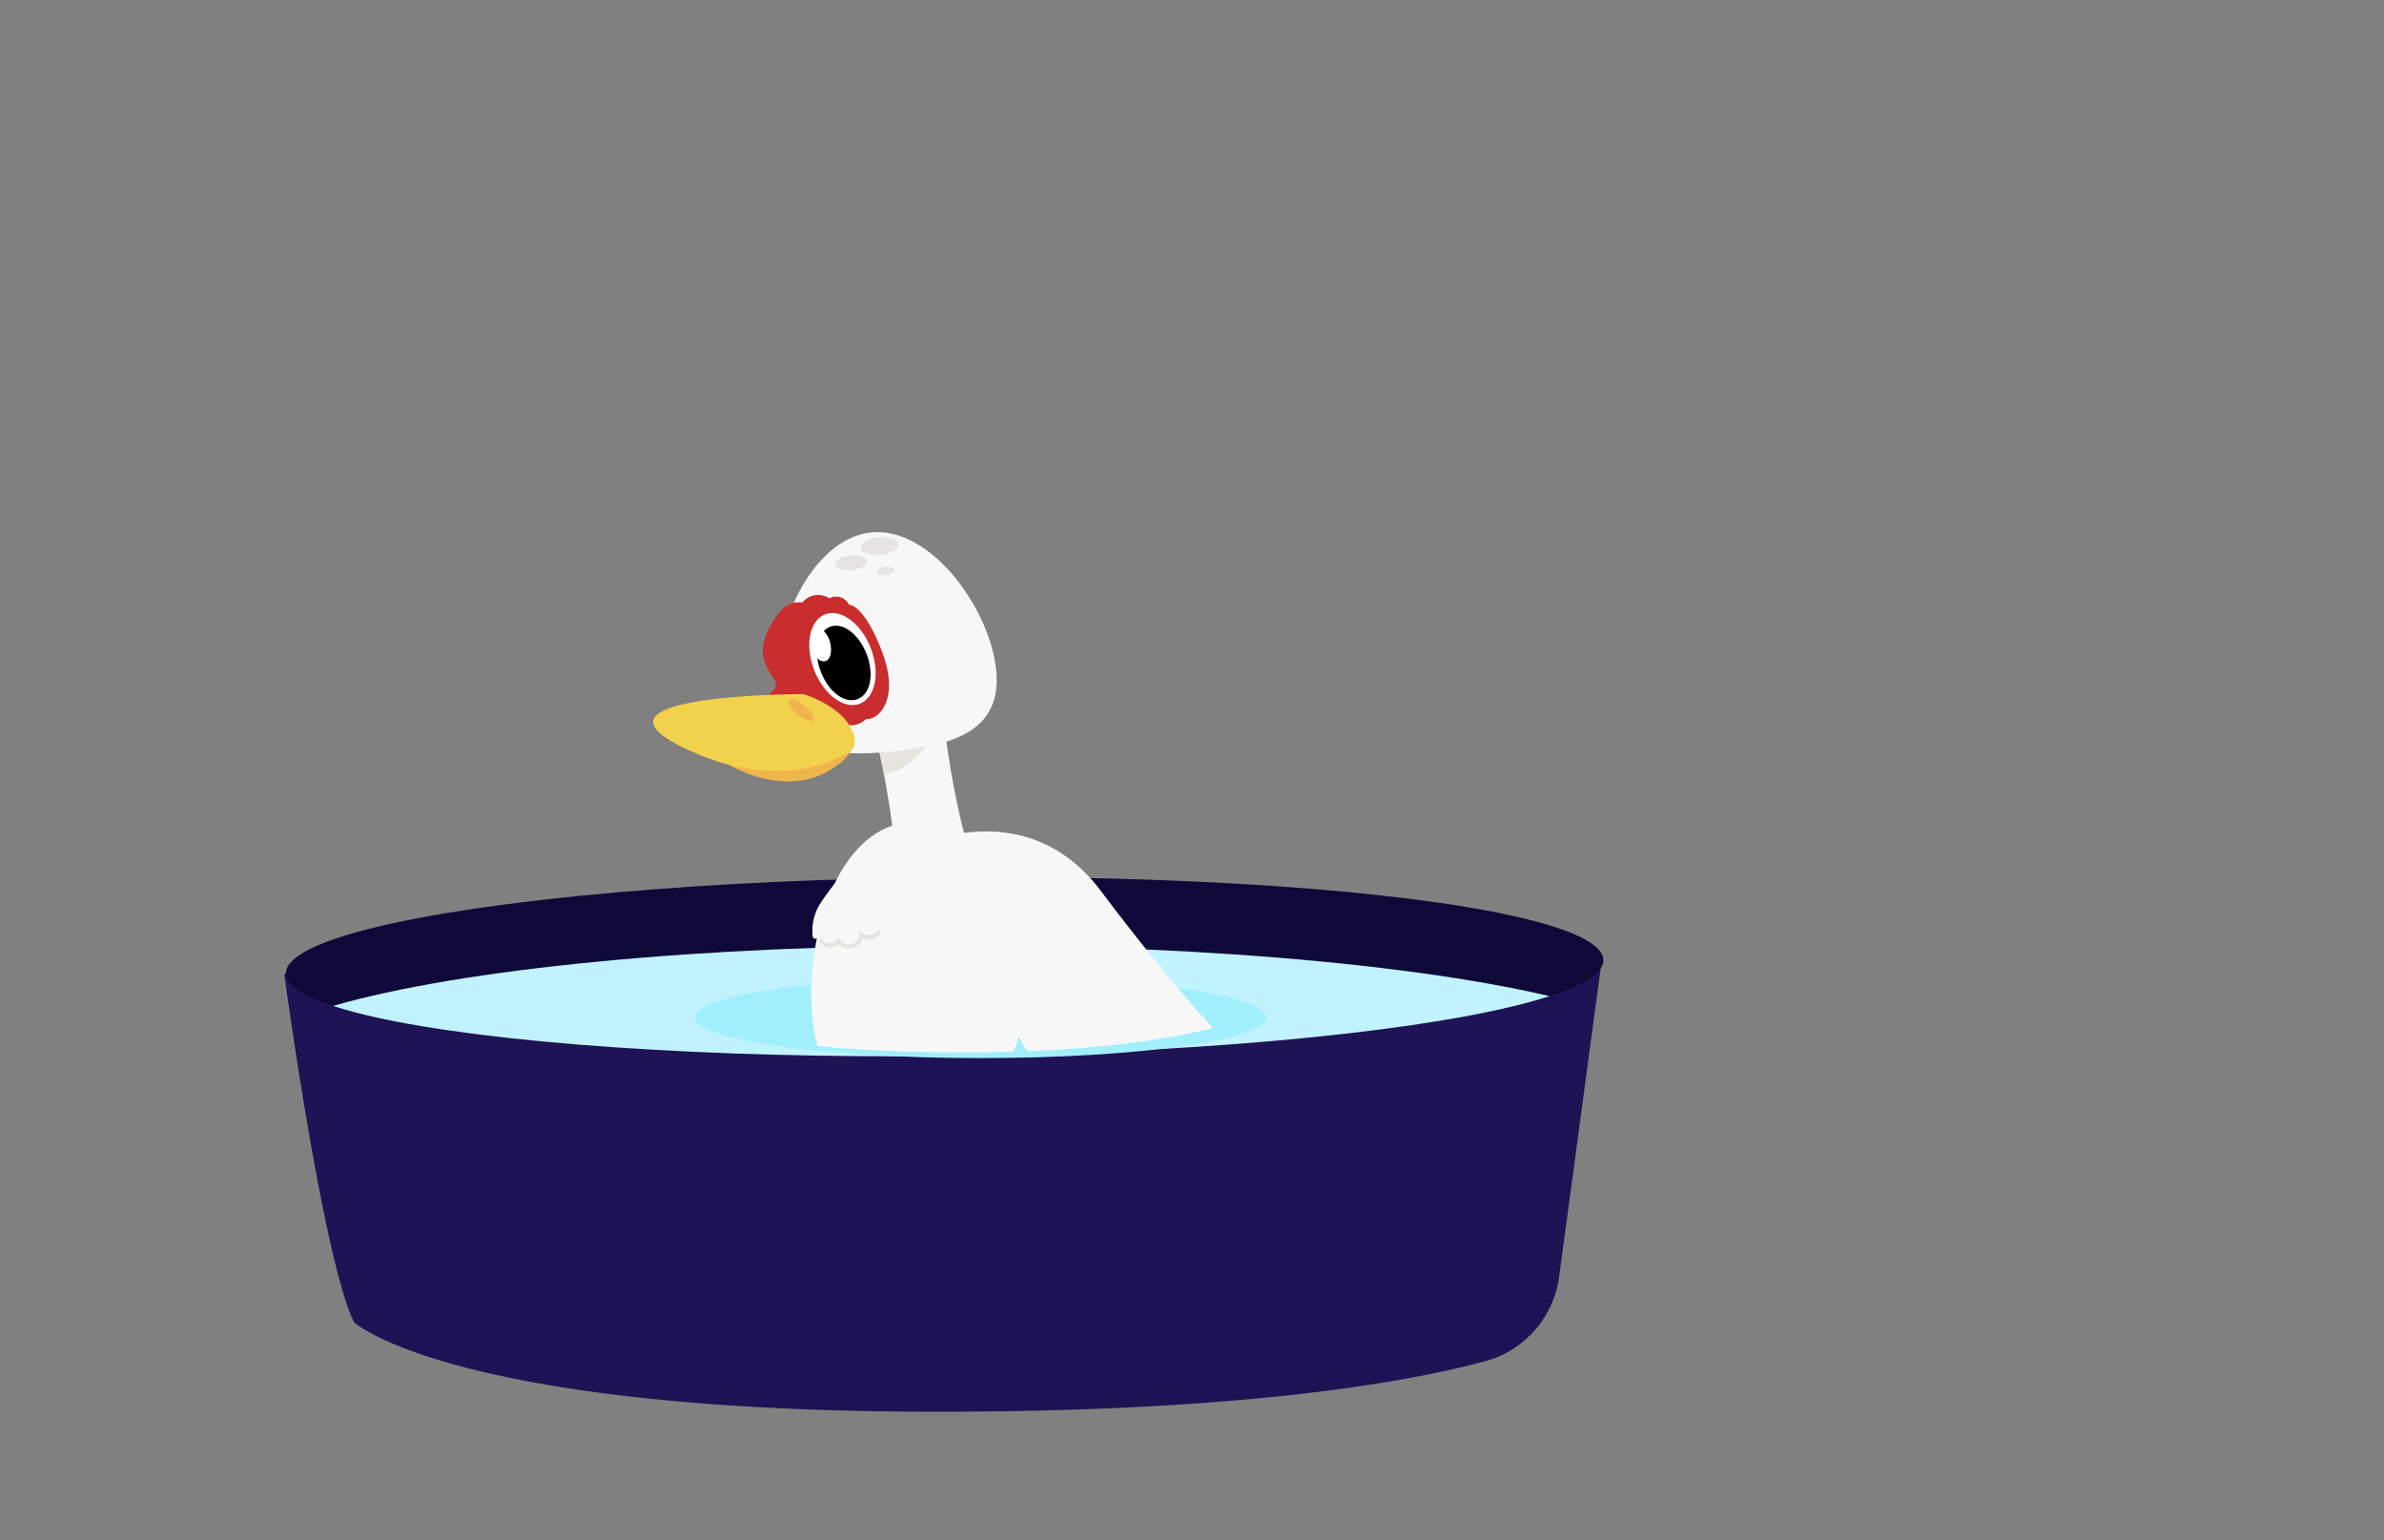 <svg id="Layer_2" data-name="Layer 2" xmlns="http://www.w3.org/2000/svg" xmlns:xlink="http://www.w3.org/1999/xlink" viewBox="0 0 260 168"><rect x="0" y="0" width="260" height="168" fill="#808080" stroke="none"/><defs><style>.cls-1{fill:#0f093a;}.cls-19,.cls-2{fill:none;}.cls-3{fill:#f7f7f7;}.cls-4{fill:#1e1354;}.cls-5{clip-path:url(#clip-path);}.cls-6{fill:#c0f3ff;}.cls-7{fill:#a2effc;}.cls-8{clip-path:url(#clip-path-2);}.cls-9{fill:#ffde52;}.cls-10{fill:#ffca55;}.cls-11{fill:#eae4e7;}.cls-12{clip-path:url(#clip-path-3);}.cls-13{fill:#e5e4df;}.cls-14{fill:#c92d2d;}.cls-15{fill:#fff;}.cls-16{fill:#e5e3e4;}.cls-17{fill:#efb54d;}.cls-18{fill:#f2d24c;}.cls-19{stroke:#e5e4df;stroke-linecap:round;stroke-linejoin:round;stroke-width:0.45px;}</style><clipPath id="clip-path"><ellipse class="cls-1" cx="102.8" cy="105.65" rx="71.84" ry="9.75" transform="matrix(1, -0.01, 0.01, 1, -0.83, 0.81)"/></clipPath><clipPath id="clip-path-2"><path class="cls-2" d="M54.08,38.39,76.42,110s-1,4.76,29.25,4.76,37.82-7.31,37.82-7.31l3.18-67.71Z"/></clipPath><clipPath id="clip-path-3"><path class="cls-3" d="M108.39,99.39c-5.2-9-6.15-28.13-6.15-28.13l-5-3.35v-.07l0,0,0,0v.07L93.71,73.3s5.52,18,3.76,28.7c0,0,2,4.09,6.2,3.13h.07C108,104.06,108.39,99.39,108.39,99.39Z"/></clipPath></defs><path class="cls-4" d="M31,106.22s4.23,31.22,7.62,38c0,0,10.6,9.75,63.58,9.75,33.24,0,51.13-3.17,59.84-5.53a11.06,11.06,0,0,0,8-9.2l4.6-34.15S70.39,102.55,31,106.22Z"/><ellipse class="cls-1" cx="102.8" cy="105.65" rx="71.84" ry="9.75" transform="matrix(1, -0.01, 0.01, 1, -0.83, 0.81)"/><g class="cls-5"><ellipse class="cls-6" cx="104.71" cy="116.25" rx="78.83" ry="13.14"/></g><ellipse class="cls-7" cx="106.94" cy="110.95" rx="31.15" ry="4.45"/><g class="cls-8"><path class="cls-9" d="M96,124l.63,6.69s-6.29,4.31-5.71,4.17a18,18,0,0,0,4.73-2.46s-4.86,3.91-4.84,4.44,5.89-3.23,5.89-3.23-3.11,4.23-3.06,4.58,3.94-3,4.37-3.54,2.61-2.27,3-3.28c.27-.64-.29-2.18-2.39-1.71l-.13-6.42A2.36,2.36,0,0,0,96,124Z"/><path class="cls-10" d="M93.88,137.57a4.75,4.75,0,0,0-2.34-.95,15.74,15.74,0,0,1,3.92-3,6.58,6.58,0,0,1,1-.48s.44-.13.37.14S96.67,134,93.88,137.57Z"/><path class="cls-10" d="M91.26,136.19v-1.44s2.43-1.94,4-2.18c0,0,.6-.21-.85.91A27.92,27.92,0,0,0,91.26,136.19Z"/><ellipse class="cls-11" cx="98.13" cy="114.83" rx="10.17" ry="5.45" transform="translate(-21.87 206.56) rotate(-86.88)"/><path class="cls-9" d="M100.83,125.7l.63,6.7s-6.29,4.31-5.71,4.17a18.41,18.41,0,0,0,4.73-2.46s-4.86,3.9-4.85,4.43,5.9-3.23,5.9-3.23-3.11,4.23-3.07,4.59,4-3,4.38-3.54,2.61-2.28,3-3.29c.27-.64-.29-2.18-2.39-1.7l-.14-6.42A2.35,2.35,0,0,0,100.83,125.7Z"/><path class="cls-10" d="M98.73,139.27a4.8,4.8,0,0,0-2.33-1,15.78,15.78,0,0,1,3.92-3,5.86,5.86,0,0,1,1-.47s.43-.14.36.13S101.53,135.69,98.73,139.27Z"/><path class="cls-10" d="M96.12,137.89v-1.43s2.42-2,4-2.19c0,0,.6-.2-.86.92A27.78,27.78,0,0,0,96.12,137.89Z"/><path class="cls-3" d="M108.39,99.39c-5.2-9-6.15-28.13-6.15-28.13l-5-3.35v-.07l0,0,0,0v.07L93.71,73.3s5.52,18,3.76,28.7c0,0,2,4.09,6.2,3.13h.07C108,104.06,108.39,99.39,108.39,99.39Z"/><g class="cls-12"><ellipse class="cls-13" cx="96.14" cy="75.46" rx="9.28" ry="7.05" transform="translate(-0.78 149.93) rotate(-75.66)"/></g><path class="cls-3" d="M108.64,73.07c.67,6.6-4.57,8.21-11.16,8.88s-12,.17-12.73-6.43S88.44,58.74,95,58.07,108,66.48,108.64,73.07Z"/><path class="cls-14" d="M96.2,71.08c-2-5.25-3.62-5.13-3.62-5.13a1.53,1.53,0,0,0-2.13-.69,2.2,2.2,0,0,0-2.94.46,2.56,2.56,0,0,0-2.1.63,8.22,8.22,0,0,0-2.13,3.84c-.32,1.53.36,2.7,1.17,3.93a.91.91,0,0,1-.19,1.26,1,1,0,0,0-.47.69,1.54,1.54,0,0,0,1.65-.18,2,2,0,0,0,2.21-.19,4.18,4.18,0,0,0,3,2.31c2.13,2.19,3.81.41,3.81.41C95.78,78.56,98.18,76.33,96.2,71.08Z"/><ellipse class="cls-15" cx="91.88" cy="71.89" rx="3.31" ry="5.23" transform="translate(-19.78 38.08) rotate(-21.2)"/><path d="M90,72.11c.54-.13.78-1,.54-2a2.54,2.54,0,0,0-.69-1.27,1.76,1.76,0,0,1,.67-.48c1.37-.53,3.16.79,4,3s.41,4.36-1,4.89-3.16-.8-4-3a6.51,6.51,0,0,1-.38-1.47A.88.88,0,0,0,90,72.11Z"/><ellipse class="cls-16" cx="92.81" cy="61.38" rx="1.68" ry="0.81" transform="translate(-5.77 9.78) rotate(-5.85)"/><ellipse class="cls-16" cx="96.56" cy="62.28" rx="0.96" ry="0.46" transform="translate(-5.84 10.16) rotate(-5.85)"/><ellipse class="cls-16" cx="95.92" cy="59.56" rx="2.04" ry="0.98" transform="translate(-5.57 10.08) rotate(-5.85)"/><path class="cls-17" d="M78,82.51s7.5,5.56,13.54.79-9.82-6-9.82-6Z"/><path class="cls-18" d="M87.65,75.7c-.13,0-24.73,0-13.46,5.67s18.28.83,18.82.31S93.52,77.74,87.65,75.7Z"/><ellipse class="cls-17" cx="87.4" cy="77.46" rx="0.62" ry="1.71" transform="translate(-28.19 94.15) rotate(-49.77)"/><path class="cls-3" d="M100.25,89.67c7.1.39,11.9,10.76,11.4,19.67s-6.09,13-13.18,12.58S88,115.64,88.53,106.73,93.16,89.28,100.25,89.67Z"/><path class="cls-3" d="M89.31,98.78a5.65,5.65,0,0,0-.69,3.26.57.57,0,0,0,.08.25.38.38,0,0,0,.5,0,1.13,1.13,0,0,0,.35-.43,2.68,2.68,0,0,0,0,1.29c.11.39.43.82.83.73a.9.9,0,0,0,.39-.25,4.22,4.22,0,0,0,.78-1.05,2.84,2.84,0,0,0,.49.82.94.94,0,0,0,.87.3,1.08,1.08,0,0,0,.43-.24,3.37,3.37,0,0,0,1.23-2.33A1.09,1.09,0,0,0,95,102a.3.3,0,0,0,.17.08c.1,0,.16-.09.2-.17a5.29,5.29,0,0,0,.48-1.76,22.26,22.26,0,0,0,.35-3.36,3.1,3.1,0,0,0-.26-1.42,1.29,1.29,0,0,0-1.15-.75,4.43,4.43,0,0,0-.72.17c-.36.08-.73,0-1.09.1a2.62,2.62,0,0,0-1.88,1.41A24,24,0,0,0,89.31,98.78Z"/><path class="cls-19" d="M89.51,102.65a1.34,1.34,0,0,0,2,0,1.37,1.37,0,0,0,1.5.52,1.34,1.34,0,0,0,.9-1.3,1.32,1.32,0,0,0,2.15-1.36,1.64,1.64,0,0,0,2.08-1A4.75,4.75,0,0,0,98.27,97"/><ellipse class="cls-3" cx="102.98" cy="116.53" rx="10.17" ry="5.45" transform="translate(-18.98 213.02) rotate(-86.88)"/><path class="cls-3" d="M97.07,94c.44-1,14.16-8.58,23,3.18s14.15,17,14.15,17,.83,2.95-5.25,1.6c0,0-3.92,4.22-7.82.93,0,0-7.47,3-10.5-4.6,0,0-8.48,2.19-9.1-5.14C101.56,107,92.21,104.5,97.07,94Z"/></g></svg>